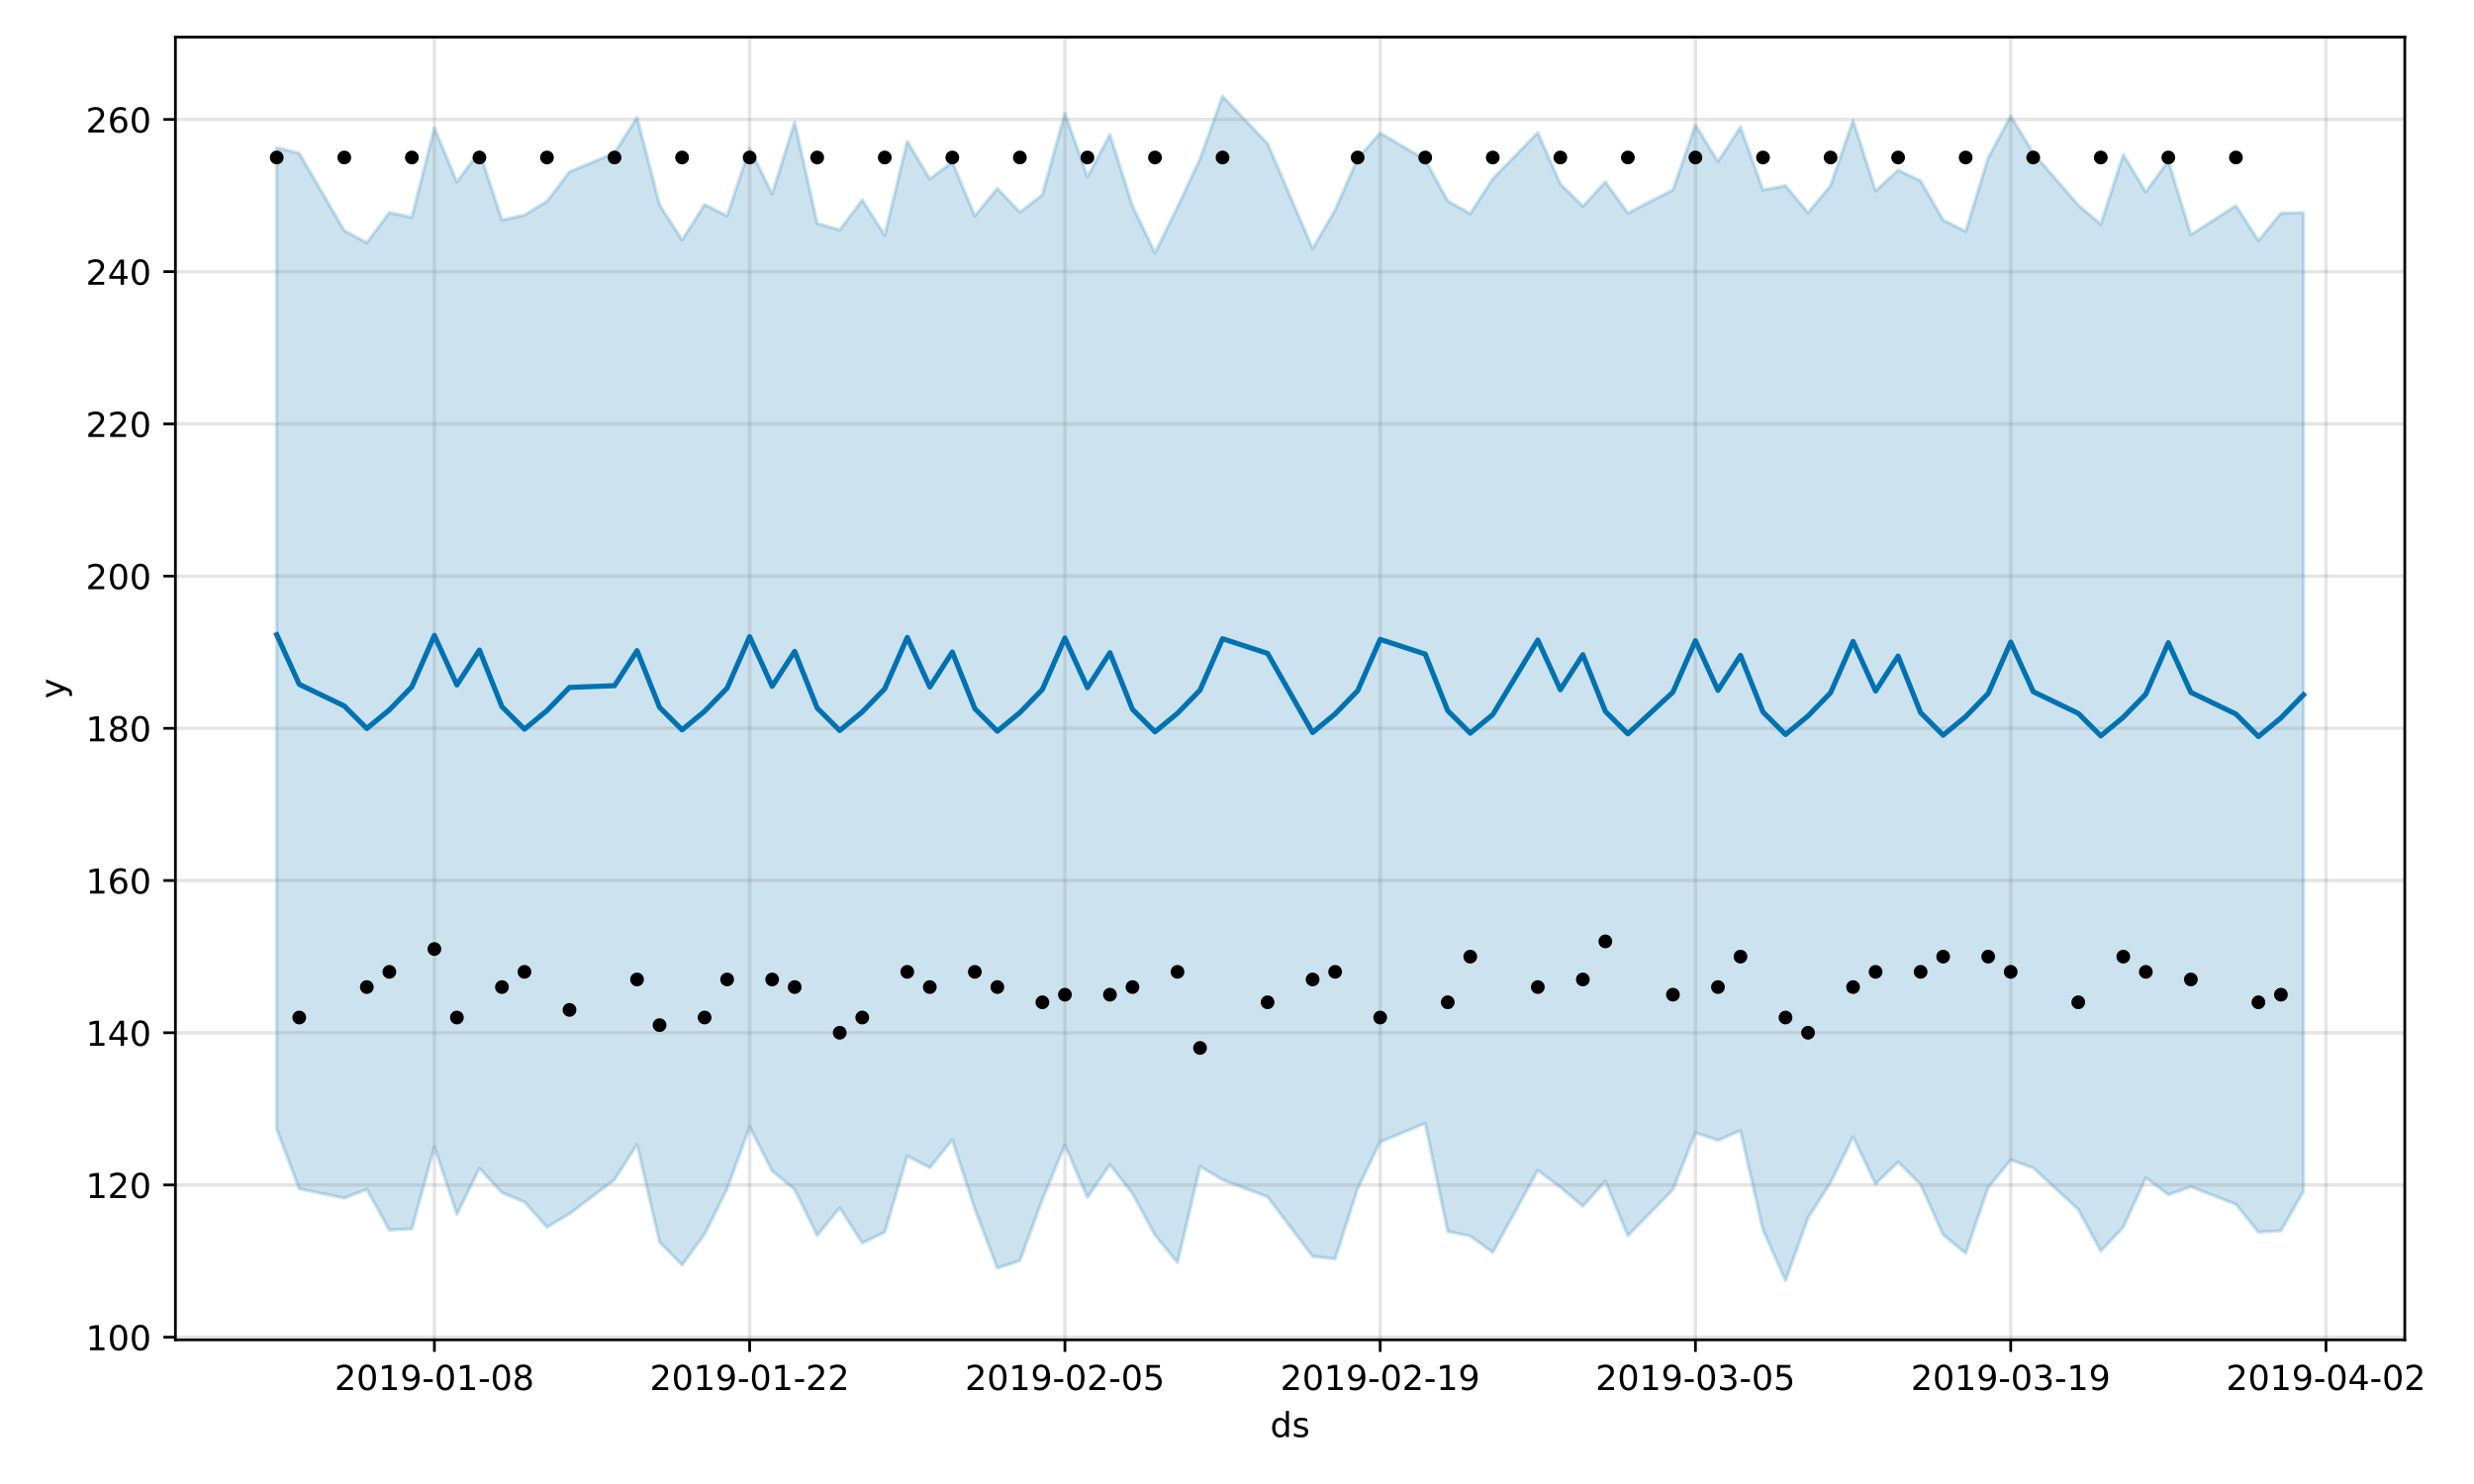 <?xml version="1.0" encoding="utf-8" standalone="no"?>
<!DOCTYPE svg PUBLIC "-//W3C//DTD SVG 1.1//EN"
  "http://www.w3.org/Graphics/SVG/1.1/DTD/svg11.dtd">
<!-- Created with matplotlib (https://matplotlib.org/) -->
<svg height="432pt" version="1.1" viewBox="0 0 720 432" width="720pt" xmlns="http://www.w3.org/2000/svg" xmlns:xlink="http://www.w3.org/1999/xlink">
 <defs>
  <style type="text/css">
*{stroke-linecap:butt;stroke-linejoin:round;}
  </style>
 </defs>
 <g id="figure_1">
  <g id="patch_1">
   <path d="M 0 432 
L 720 432 
L 720 0 
L 0 0 
z
" style="fill:#ffffff;"/>
  </g>
  <g id="axes_1">
   <g id="patch_2">
    <path d="M 51.05 390.04 
L 699.857 390.04 
L 699.857 10.8 
L 51.05 10.8 
z
" style="fill:#ffffff;"/>
   </g>
   <g id="PolyCollection_1">
    <defs>
     <path d="M 80.541 -388.994 
L 80.541 -103.281 
L 87.095 -85.928 
L 100.202 -83.221 
L 106.756 -85.772 
L 113.309 -73.925 
L 119.863 -74.249 
L 126.417 -98.16 
L 132.97 -78.513 
L 139.524 -91.913 
L 146.077 -84.806 
L 152.631 -82.091 
L 159.185 -74.772 
L 165.738 -78.662 
L 178.845 -88.587 
L 185.399 -98.839 
L 191.953 -70.43 
L 198.506 -63.755 
L 205.06 -72.739 
L 211.613 -85.911 
L 218.167 -103.951 
L 224.721 -91.138 
L 231.274 -85.72 
L 237.828 -72.353 
L 244.381 -80.386 
L 250.935 -70.172 
L 257.489 -73.276 
L 264.042 -95.465 
L 270.596 -92.078 
L 277.15 -100.161 
L 283.703 -80.074 
L 290.257 -62.861 
L 296.81 -65.014 
L 303.364 -82.849 
L 309.918 -98.714 
L 316.471 -83.45 
L 323.025 -92.968 
L 329.578 -84.536 
L 336.132 -72.488 
L 342.686 -64.434 
L 349.239 -92.428 
L 355.793 -88.568 
L 368.9 -83.583 
L 382.007 -66.279 
L 388.561 -65.538 
L 395.114 -85.983 
L 401.668 -99.588 
L 414.775 -104.971 
L 421.329 -73.525 
L 427.883 -72.182 
L 434.436 -67.42 
L 447.543 -91.335 
L 454.097 -86.378 
L 460.651 -80.893 
L 467.204 -88.119 
L 473.758 -72.292 
L 486.865 -85.691 
L 493.419 -102.255 
L 499.972 -100.025 
L 506.526 -102.902 
L 513.079 -73.973 
L 519.633 -59.198 
L 526.187 -77.47 
L 532.74 -87.751 
L 539.294 -101.078 
L 545.847 -87.321 
L 552.401 -93.758 
L 558.955 -87.158 
L 565.508 -72.548 
L 572.062 -67.156 
L 578.616 -86.324 
L 585.169 -94.311 
L 591.723 -92.016 
L 604.83 -79.911 
L 611.384 -67.809 
L 617.937 -74.766 
L 624.491 -89.115 
L 631.044 -84.225 
L 637.598 -86.506 
L 650.705 -81.435 
L 657.259 -73.294 
L 663.812 -73.718 
L 670.366 -85.166 
L 670.366 -370.084 
L 670.366 -370.084 
L 663.812 -369.916 
L 657.259 -361.944 
L 650.705 -372.13 
L 637.598 -363.671 
L 631.044 -385.195 
L 624.491 -376.088 
L 617.937 -386.983 
L 611.384 -366.708 
L 604.83 -372.292 
L 591.723 -387.427 
L 585.169 -398.24 
L 578.616 -386.05 
L 572.062 -364.611 
L 565.508 -367.959 
L 558.955 -379.332 
L 552.401 -382.464 
L 545.847 -376.416 
L 539.294 -396.962 
L 532.74 -377.948 
L 526.187 -370.047 
L 519.633 -377.917 
L 513.079 -376.704 
L 506.526 -394.999 
L 499.972 -384.956 
L 493.419 -395.63 
L 486.865 -376.724 
L 473.758 -369.976 
L 467.204 -379.023 
L 460.651 -371.938 
L 454.097 -378.453 
L 447.543 -393.381 
L 434.436 -379.944 
L 427.883 -369.798 
L 421.329 -373.49 
L 414.775 -385.51 
L 401.668 -393.282 
L 395.114 -385.841 
L 388.561 -370.865 
L 382.007 -359.653 
L 368.9 -390.193 
L 355.793 -403.962 
L 349.239 -385.734 
L 342.686 -371.753 
L 336.132 -358.351 
L 329.578 -372.027 
L 323.025 -392.811 
L 316.471 -380.537 
L 309.918 -399.032 
L 303.364 -375.302 
L 296.81 -370.195 
L 290.257 -377.155 
L 283.703 -369.137 
L 277.15 -384.798 
L 270.596 -379.888 
L 264.042 -390.825 
L 257.489 -363.491 
L 250.935 -373.79 
L 244.381 -365.061 
L 237.828 -366.971 
L 231.274 -396.395 
L 224.721 -375.534 
L 218.167 -388.872 
L 211.613 -369.154 
L 205.06 -372.435 
L 198.506 -362.127 
L 191.953 -372.37 
L 185.399 -397.825 
L 178.845 -387.468 
L 165.738 -381.988 
L 159.185 -373.398 
L 152.631 -369.389 
L 146.077 -367.946 
L 139.524 -387.905 
L 132.97 -379.047 
L 126.417 -394.719 
L 119.863 -368.739 
L 113.309 -370.113 
L 106.756 -361.332 
L 100.202 -364.848 
L 87.095 -387.371 
L 80.541 -388.994 
z
" id="m95dbb06cef" style="stroke:#0072b2;stroke-opacity:0.2;"/>
    </defs>
    <g clip-path="url(#p601f791475)">
     <use style="fill:#0072b2;fill-opacity:0.2;stroke:#0072b2;stroke-opacity:0.2;" x="0" xlink:href="#m95dbb06cef" y="432"/>
    </g>
   </g>
   <g id="matplotlib.axis_1">
    <g id="xtick_1">
     <g id="line2d_1">
      <path clip-path="url(#p601f791475)" d="M 126.417 390.04 
L 126.417 10.8 
" style="fill:none;stroke:#808080;stroke-linecap:square;stroke-opacity:0.2;"/>
     </g>
     <g id="line2d_2">
      <defs>
       <path d="M 0 0 
L 0 3.5 
" id="m591ce17dfa" style="stroke:#000000;stroke-width:0.8;"/>
      </defs>
      <g>
       <use style="stroke:#000000;stroke-width:0.8;" x="126.417" xlink:href="#m591ce17dfa" y="390.04"/>
      </g>
     </g>
     <g id="text_1">
      <!-- 2019-01-08 -->
      <defs>
       <path d="M 19.188 8.297 
L 53.609 8.297 
L 53.609 0 
L 7.328 0 
L 7.328 8.297 
Q 12.938 14.109 22.625 23.891 
Q 32.328 33.688 34.812 36.531 
Q 39.547 41.844 41.422 45.531 
Q 43.312 49.219 43.312 52.781 
Q 43.312 58.594 39.234 62.25 
Q 35.156 65.922 28.609 65.922 
Q 23.969 65.922 18.812 64.312 
Q 13.672 62.703 7.812 59.422 
L 7.812 69.391 
Q 13.766 71.781 18.938 73 
Q 24.125 74.219 28.422 74.219 
Q 39.75 74.219 46.484 68.547 
Q 53.219 62.891 53.219 53.422 
Q 53.219 48.922 51.531 44.891 
Q 49.859 40.875 45.406 35.406 
Q 44.188 33.984 37.641 27.219 
Q 31.109 20.453 19.188 8.297 
z
" id="DejaVuSans-50"/>
       <path d="M 31.781 66.406 
Q 24.172 66.406 20.328 58.906 
Q 16.5 51.422 16.5 36.375 
Q 16.5 21.391 20.328 13.891 
Q 24.172 6.391 31.781 6.391 
Q 39.453 6.391 43.281 13.891 
Q 47.125 21.391 47.125 36.375 
Q 47.125 51.422 43.281 58.906 
Q 39.453 66.406 31.781 66.406 
z
M 31.781 74.219 
Q 44.047 74.219 50.516 64.516 
Q 56.984 54.828 56.984 36.375 
Q 56.984 17.969 50.516 8.266 
Q 44.047 -1.422 31.781 -1.422 
Q 19.531 -1.422 13.062 8.266 
Q 6.594 17.969 6.594 36.375 
Q 6.594 54.828 13.062 64.516 
Q 19.531 74.219 31.781 74.219 
z
" id="DejaVuSans-48"/>
       <path d="M 12.406 8.297 
L 28.516 8.297 
L 28.516 63.922 
L 10.984 60.406 
L 10.984 69.391 
L 28.422 72.906 
L 38.281 72.906 
L 38.281 8.297 
L 54.391 8.297 
L 54.391 0 
L 12.406 0 
z
" id="DejaVuSans-49"/>
       <path d="M 10.984 1.516 
L 10.984 10.5 
Q 14.703 8.734 18.5 7.812 
Q 22.312 6.891 25.984 6.891 
Q 35.75 6.891 40.891 13.453 
Q 46.047 20.016 46.781 33.406 
Q 43.953 29.203 39.594 26.953 
Q 35.25 24.703 29.984 24.703 
Q 19.047 24.703 12.672 31.312 
Q 6.297 37.938 6.297 49.422 
Q 6.297 60.641 12.938 67.422 
Q 19.578 74.219 30.609 74.219 
Q 43.266 74.219 49.922 64.516 
Q 56.594 54.828 56.594 36.375 
Q 56.594 19.141 48.406 8.859 
Q 40.234 -1.422 26.422 -1.422 
Q 22.703 -1.422 18.891 -0.688 
Q 15.094 0.047 10.984 1.516 
z
M 30.609 32.422 
Q 37.25 32.422 41.125 36.953 
Q 45.016 41.5 45.016 49.422 
Q 45.016 57.281 41.125 61.844 
Q 37.25 66.406 30.609 66.406 
Q 23.969 66.406 20.094 61.844 
Q 16.219 57.281 16.219 49.422 
Q 16.219 41.5 20.094 36.953 
Q 23.969 32.422 30.609 32.422 
z
" id="DejaVuSans-57"/>
       <path d="M 4.891 31.391 
L 31.203 31.391 
L 31.203 23.391 
L 4.891 23.391 
z
" id="DejaVuSans-45"/>
       <path d="M 31.781 34.625 
Q 24.75 34.625 20.719 30.859 
Q 16.703 27.094 16.703 20.516 
Q 16.703 13.922 20.719 10.156 
Q 24.75 6.391 31.781 6.391 
Q 38.812 6.391 42.859 10.172 
Q 46.922 13.969 46.922 20.516 
Q 46.922 27.094 42.891 30.859 
Q 38.875 34.625 31.781 34.625 
z
M 21.922 38.812 
Q 15.578 40.375 12.031 44.719 
Q 8.5 49.078 8.5 55.328 
Q 8.5 64.062 14.719 69.141 
Q 20.953 74.219 31.781 74.219 
Q 42.672 74.219 48.875 69.141 
Q 55.078 64.062 55.078 55.328 
Q 55.078 49.078 51.531 44.719 
Q 48 40.375 41.703 38.812 
Q 48.828 37.156 52.797 32.312 
Q 56.781 27.484 56.781 20.516 
Q 56.781 9.906 50.312 4.234 
Q 43.844 -1.422 31.781 -1.422 
Q 19.734 -1.422 13.25 4.234 
Q 6.781 9.906 6.781 20.516 
Q 6.781 27.484 10.781 32.312 
Q 14.797 37.156 21.922 38.812 
z
M 18.312 54.391 
Q 18.312 48.734 21.844 45.562 
Q 25.391 42.391 31.781 42.391 
Q 38.141 42.391 41.719 45.562 
Q 45.312 48.734 45.312 54.391 
Q 45.312 60.062 41.719 63.234 
Q 38.141 66.406 31.781 66.406 
Q 25.391 66.406 21.844 63.234 
Q 18.312 60.062 18.312 54.391 
z
" id="DejaVuSans-56"/>
      </defs>
      <g transform="translate(97.359 404.638)scale(0.1 -0.1)">
       <use xlink:href="#DejaVuSans-50"/>
       <use x="63.623" xlink:href="#DejaVuSans-48"/>
       <use x="127.246" xlink:href="#DejaVuSans-49"/>
       <use x="190.869" xlink:href="#DejaVuSans-57"/>
       <use x="254.492" xlink:href="#DejaVuSans-45"/>
       <use x="290.576" xlink:href="#DejaVuSans-48"/>
       <use x="354.199" xlink:href="#DejaVuSans-49"/>
       <use x="417.822" xlink:href="#DejaVuSans-45"/>
       <use x="453.906" xlink:href="#DejaVuSans-48"/>
       <use x="517.529" xlink:href="#DejaVuSans-56"/>
      </g>
     </g>
    </g>
    <g id="xtick_2">
     <g id="line2d_3">
      <path clip-path="url(#p601f791475)" d="M 218.167 390.04 
L 218.167 10.8 
" style="fill:none;stroke:#808080;stroke-linecap:square;stroke-opacity:0.2;"/>
     </g>
     <g id="line2d_4">
      <g>
       <use style="stroke:#000000;stroke-width:0.8;" x="218.167" xlink:href="#m591ce17dfa" y="390.04"/>
      </g>
     </g>
     <g id="text_2">
      <!-- 2019-01-22 -->
      <g transform="translate(189.109 404.638)scale(0.1 -0.1)">
       <use xlink:href="#DejaVuSans-50"/>
       <use x="63.623" xlink:href="#DejaVuSans-48"/>
       <use x="127.246" xlink:href="#DejaVuSans-49"/>
       <use x="190.869" xlink:href="#DejaVuSans-57"/>
       <use x="254.492" xlink:href="#DejaVuSans-45"/>
       <use x="290.576" xlink:href="#DejaVuSans-48"/>
       <use x="354.199" xlink:href="#DejaVuSans-49"/>
       <use x="417.822" xlink:href="#DejaVuSans-45"/>
       <use x="453.906" xlink:href="#DejaVuSans-50"/>
       <use x="517.529" xlink:href="#DejaVuSans-50"/>
      </g>
     </g>
    </g>
    <g id="xtick_3">
     <g id="line2d_5">
      <path clip-path="url(#p601f791475)" d="M 309.918 390.04 
L 309.918 10.8 
" style="fill:none;stroke:#808080;stroke-linecap:square;stroke-opacity:0.2;"/>
     </g>
     <g id="line2d_6">
      <g>
       <use style="stroke:#000000;stroke-width:0.8;" x="309.918" xlink:href="#m591ce17dfa" y="390.04"/>
      </g>
     </g>
     <g id="text_3">
      <!-- 2019-02-05 -->
      <defs>
       <path d="M 10.797 72.906 
L 49.516 72.906 
L 49.516 64.594 
L 19.828 64.594 
L 19.828 46.734 
Q 21.969 47.469 24.109 47.828 
Q 26.266 48.188 28.422 48.188 
Q 40.625 48.188 47.75 41.5 
Q 54.891 34.812 54.891 23.391 
Q 54.891 11.625 47.562 5.094 
Q 40.234 -1.422 26.906 -1.422 
Q 22.312 -1.422 17.547 -0.641 
Q 12.797 0.141 7.719 1.703 
L 7.719 11.625 
Q 12.109 9.234 16.797 8.062 
Q 21.484 6.891 26.703 6.891 
Q 35.156 6.891 40.078 11.328 
Q 45.016 15.766 45.016 23.391 
Q 45.016 31 40.078 35.438 
Q 35.156 39.891 26.703 39.891 
Q 22.75 39.891 18.812 39.016 
Q 14.891 38.141 10.797 36.281 
z
" id="DejaVuSans-53"/>
      </defs>
      <g transform="translate(280.86 404.638)scale(0.1 -0.1)">
       <use xlink:href="#DejaVuSans-50"/>
       <use x="63.623" xlink:href="#DejaVuSans-48"/>
       <use x="127.246" xlink:href="#DejaVuSans-49"/>
       <use x="190.869" xlink:href="#DejaVuSans-57"/>
       <use x="254.492" xlink:href="#DejaVuSans-45"/>
       <use x="290.576" xlink:href="#DejaVuSans-48"/>
       <use x="354.199" xlink:href="#DejaVuSans-50"/>
       <use x="417.822" xlink:href="#DejaVuSans-45"/>
       <use x="453.906" xlink:href="#DejaVuSans-48"/>
       <use x="517.529" xlink:href="#DejaVuSans-53"/>
      </g>
     </g>
    </g>
    <g id="xtick_4">
     <g id="line2d_7">
      <path clip-path="url(#p601f791475)" d="M 401.668 390.04 
L 401.668 10.8 
" style="fill:none;stroke:#808080;stroke-linecap:square;stroke-opacity:0.2;"/>
     </g>
     <g id="line2d_8">
      <g>
       <use style="stroke:#000000;stroke-width:0.8;" x="401.668" xlink:href="#m591ce17dfa" y="390.04"/>
      </g>
     </g>
     <g id="text_4">
      <!-- 2019-02-19 -->
      <g transform="translate(372.61 404.638)scale(0.1 -0.1)">
       <use xlink:href="#DejaVuSans-50"/>
       <use x="63.623" xlink:href="#DejaVuSans-48"/>
       <use x="127.246" xlink:href="#DejaVuSans-49"/>
       <use x="190.869" xlink:href="#DejaVuSans-57"/>
       <use x="254.492" xlink:href="#DejaVuSans-45"/>
       <use x="290.576" xlink:href="#DejaVuSans-48"/>
       <use x="354.199" xlink:href="#DejaVuSans-50"/>
       <use x="417.822" xlink:href="#DejaVuSans-45"/>
       <use x="453.906" xlink:href="#DejaVuSans-49"/>
       <use x="517.529" xlink:href="#DejaVuSans-57"/>
      </g>
     </g>
    </g>
    <g id="xtick_5">
     <g id="line2d_9">
      <path clip-path="url(#p601f791475)" d="M 493.419 390.04 
L 493.419 10.8 
" style="fill:none;stroke:#808080;stroke-linecap:square;stroke-opacity:0.2;"/>
     </g>
     <g id="line2d_10">
      <g>
       <use style="stroke:#000000;stroke-width:0.8;" x="493.419" xlink:href="#m591ce17dfa" y="390.04"/>
      </g>
     </g>
     <g id="text_5">
      <!-- 2019-03-05 -->
      <defs>
       <path d="M 40.578 39.312 
Q 47.656 37.797 51.625 33 
Q 55.609 28.219 55.609 21.188 
Q 55.609 10.406 48.188 4.484 
Q 40.766 -1.422 27.094 -1.422 
Q 22.516 -1.422 17.656 -0.516 
Q 12.797 0.391 7.625 2.203 
L 7.625 11.719 
Q 11.719 9.328 16.594 8.109 
Q 21.484 6.891 26.812 6.891 
Q 36.078 6.891 40.938 10.547 
Q 45.797 14.203 45.797 21.188 
Q 45.797 27.641 41.281 31.266 
Q 36.766 34.906 28.719 34.906 
L 20.219 34.906 
L 20.219 43.016 
L 29.109 43.016 
Q 36.375 43.016 40.234 45.922 
Q 44.094 48.828 44.094 54.297 
Q 44.094 59.906 40.109 62.906 
Q 36.141 65.922 28.719 65.922 
Q 24.656 65.922 20.016 65.031 
Q 15.375 64.156 9.812 62.312 
L 9.812 71.094 
Q 15.438 72.656 20.344 73.438 
Q 25.25 74.219 29.594 74.219 
Q 40.828 74.219 47.359 69.109 
Q 53.906 64.016 53.906 55.328 
Q 53.906 49.266 50.438 45.094 
Q 46.969 40.922 40.578 39.312 
z
" id="DejaVuSans-51"/>
      </defs>
      <g transform="translate(464.361 404.638)scale(0.1 -0.1)">
       <use xlink:href="#DejaVuSans-50"/>
       <use x="63.623" xlink:href="#DejaVuSans-48"/>
       <use x="127.246" xlink:href="#DejaVuSans-49"/>
       <use x="190.869" xlink:href="#DejaVuSans-57"/>
       <use x="254.492" xlink:href="#DejaVuSans-45"/>
       <use x="290.576" xlink:href="#DejaVuSans-48"/>
       <use x="354.199" xlink:href="#DejaVuSans-51"/>
       <use x="417.822" xlink:href="#DejaVuSans-45"/>
       <use x="453.906" xlink:href="#DejaVuSans-48"/>
       <use x="517.529" xlink:href="#DejaVuSans-53"/>
      </g>
     </g>
    </g>
    <g id="xtick_6">
     <g id="line2d_11">
      <path clip-path="url(#p601f791475)" d="M 585.169 390.04 
L 585.169 10.8 
" style="fill:none;stroke:#808080;stroke-linecap:square;stroke-opacity:0.2;"/>
     </g>
     <g id="line2d_12">
      <g>
       <use style="stroke:#000000;stroke-width:0.8;" x="585.169" xlink:href="#m591ce17dfa" y="390.04"/>
      </g>
     </g>
     <g id="text_6">
      <!-- 2019-03-19 -->
      <g transform="translate(556.111 404.638)scale(0.1 -0.1)">
       <use xlink:href="#DejaVuSans-50"/>
       <use x="63.623" xlink:href="#DejaVuSans-48"/>
       <use x="127.246" xlink:href="#DejaVuSans-49"/>
       <use x="190.869" xlink:href="#DejaVuSans-57"/>
       <use x="254.492" xlink:href="#DejaVuSans-45"/>
       <use x="290.576" xlink:href="#DejaVuSans-48"/>
       <use x="354.199" xlink:href="#DejaVuSans-51"/>
       <use x="417.822" xlink:href="#DejaVuSans-45"/>
       <use x="453.906" xlink:href="#DejaVuSans-49"/>
       <use x="517.529" xlink:href="#DejaVuSans-57"/>
      </g>
     </g>
    </g>
    <g id="xtick_7">
     <g id="line2d_13">
      <path clip-path="url(#p601f791475)" d="M 676.92 390.04 
L 676.92 10.8 
" style="fill:none;stroke:#808080;stroke-linecap:square;stroke-opacity:0.2;"/>
     </g>
     <g id="line2d_14">
      <g>
       <use style="stroke:#000000;stroke-width:0.8;" x="676.92" xlink:href="#m591ce17dfa" y="390.04"/>
      </g>
     </g>
     <g id="text_7">
      <!-- 2019-04-02 -->
      <defs>
       <path d="M 37.797 64.312 
L 12.891 25.391 
L 37.797 25.391 
z
M 35.203 72.906 
L 47.609 72.906 
L 47.609 25.391 
L 58.016 25.391 
L 58.016 17.188 
L 47.609 17.188 
L 47.609 0 
L 37.797 0 
L 37.797 17.188 
L 4.891 17.188 
L 4.891 26.703 
z
" id="DejaVuSans-52"/>
      </defs>
      <g transform="translate(647.862 404.638)scale(0.1 -0.1)">
       <use xlink:href="#DejaVuSans-50"/>
       <use x="63.623" xlink:href="#DejaVuSans-48"/>
       <use x="127.246" xlink:href="#DejaVuSans-49"/>
       <use x="190.869" xlink:href="#DejaVuSans-57"/>
       <use x="254.492" xlink:href="#DejaVuSans-45"/>
       <use x="290.576" xlink:href="#DejaVuSans-48"/>
       <use x="354.199" xlink:href="#DejaVuSans-52"/>
       <use x="417.822" xlink:href="#DejaVuSans-45"/>
       <use x="453.906" xlink:href="#DejaVuSans-48"/>
       <use x="517.529" xlink:href="#DejaVuSans-50"/>
      </g>
     </g>
    </g>
    <g id="text_8">
     <!-- ds -->
     <defs>
      <path d="M 45.406 46.391 
L 45.406 75.984 
L 54.391 75.984 
L 54.391 0 
L 45.406 0 
L 45.406 8.203 
Q 42.578 3.328 38.25 0.953 
Q 33.938 -1.422 27.875 -1.422 
Q 17.969 -1.422 11.734 6.484 
Q 5.516 14.406 5.516 27.297 
Q 5.516 40.188 11.734 48.094 
Q 17.969 56 27.875 56 
Q 33.938 56 38.25 53.625 
Q 42.578 51.266 45.406 46.391 
z
M 14.797 27.297 
Q 14.797 17.391 18.875 11.75 
Q 22.953 6.109 30.078 6.109 
Q 37.203 6.109 41.297 11.75 
Q 45.406 17.391 45.406 27.297 
Q 45.406 37.203 41.297 42.844 
Q 37.203 48.484 30.078 48.484 
Q 22.953 48.484 18.875 42.844 
Q 14.797 37.203 14.797 27.297 
z
" id="DejaVuSans-100"/>
      <path d="M 44.281 53.078 
L 44.281 44.578 
Q 40.484 46.531 36.375 47.5 
Q 32.281 48.484 27.875 48.484 
Q 21.188 48.484 17.844 46.438 
Q 14.5 44.391 14.5 40.281 
Q 14.5 37.156 16.891 35.375 
Q 19.281 33.594 26.516 31.984 
L 29.594 31.297 
Q 39.156 29.25 43.188 25.516 
Q 47.219 21.781 47.219 15.094 
Q 47.219 7.469 41.188 3.016 
Q 35.156 -1.422 24.609 -1.422 
Q 20.219 -1.422 15.453 -0.562 
Q 10.688 0.297 5.422 2 
L 5.422 11.281 
Q 10.406 8.688 15.234 7.391 
Q 20.062 6.109 24.812 6.109 
Q 31.156 6.109 34.562 8.281 
Q 37.984 10.453 37.984 14.406 
Q 37.984 18.062 35.516 20.016 
Q 33.062 21.969 24.703 23.781 
L 21.578 24.516 
Q 13.234 26.266 9.516 29.906 
Q 5.812 33.547 5.812 39.891 
Q 5.812 47.609 11.281 51.797 
Q 16.75 56 26.812 56 
Q 31.781 56 36.172 55.266 
Q 40.578 54.547 44.281 53.078 
z
" id="DejaVuSans-115"/>
     </defs>
     <g transform="translate(369.675 418.317)scale(0.1 -0.1)">
      <use xlink:href="#DejaVuSans-100"/>
      <use x="63.477" xlink:href="#DejaVuSans-115"/>
     </g>
    </g>
   </g>
   <g id="matplotlib.axis_2">
    <g id="ytick_1">
     <g id="line2d_15">
      <path clip-path="url(#p601f791475)" d="M 51.05 389.256 
L 699.857 389.256 
" style="fill:none;stroke:#808080;stroke-linecap:square;stroke-opacity:0.2;"/>
     </g>
     <g id="line2d_16">
      <defs>
       <path d="M 0 0 
L -3.5 0 
" id="m2c0809660e" style="stroke:#000000;stroke-width:0.8;"/>
      </defs>
      <g>
       <use style="stroke:#000000;stroke-width:0.8;" x="51.05" xlink:href="#m2c0809660e" y="389.256"/>
      </g>
     </g>
     <g id="text_9">
      <!-- 100 -->
      <g transform="translate(24.962 393.055)scale(0.1 -0.1)">
       <use xlink:href="#DejaVuSans-49"/>
       <use x="63.623" xlink:href="#DejaVuSans-48"/>
       <use x="127.246" xlink:href="#DejaVuSans-48"/>
      </g>
     </g>
    </g>
    <g id="ytick_2">
     <g id="line2d_17">
      <path clip-path="url(#p601f791475)" d="M 51.05 344.946 
L 699.857 344.946 
" style="fill:none;stroke:#808080;stroke-linecap:square;stroke-opacity:0.2;"/>
     </g>
     <g id="line2d_18">
      <g>
       <use style="stroke:#000000;stroke-width:0.8;" x="51.05" xlink:href="#m2c0809660e" y="344.946"/>
      </g>
     </g>
     <g id="text_10">
      <!-- 120 -->
      <g transform="translate(24.962 348.745)scale(0.1 -0.1)">
       <use xlink:href="#DejaVuSans-49"/>
       <use x="63.623" xlink:href="#DejaVuSans-50"/>
       <use x="127.246" xlink:href="#DejaVuSans-48"/>
      </g>
     </g>
    </g>
    <g id="ytick_3">
     <g id="line2d_19">
      <path clip-path="url(#p601f791475)" d="M 51.05 300.635 
L 699.857 300.635 
" style="fill:none;stroke:#808080;stroke-linecap:square;stroke-opacity:0.2;"/>
     </g>
     <g id="line2d_20">
      <g>
       <use style="stroke:#000000;stroke-width:0.8;" x="51.05" xlink:href="#m2c0809660e" y="300.635"/>
      </g>
     </g>
     <g id="text_11">
      <!-- 140 -->
      <g transform="translate(24.962 304.435)scale(0.1 -0.1)">
       <use xlink:href="#DejaVuSans-49"/>
       <use x="63.623" xlink:href="#DejaVuSans-52"/>
       <use x="127.246" xlink:href="#DejaVuSans-48"/>
      </g>
     </g>
    </g>
    <g id="ytick_4">
     <g id="line2d_21">
      <path clip-path="url(#p601f791475)" d="M 51.05 256.325 
L 699.857 256.325 
" style="fill:none;stroke:#808080;stroke-linecap:square;stroke-opacity:0.2;"/>
     </g>
     <g id="line2d_22">
      <g>
       <use style="stroke:#000000;stroke-width:0.8;" x="51.05" xlink:href="#m2c0809660e" y="256.325"/>
      </g>
     </g>
     <g id="text_12">
      <!-- 160 -->
      <defs>
       <path d="M 33.016 40.375 
Q 26.375 40.375 22.484 35.828 
Q 18.609 31.297 18.609 23.391 
Q 18.609 15.531 22.484 10.953 
Q 26.375 6.391 33.016 6.391 
Q 39.656 6.391 43.531 10.953 
Q 47.406 15.531 47.406 23.391 
Q 47.406 31.297 43.531 35.828 
Q 39.656 40.375 33.016 40.375 
z
M 52.594 71.297 
L 52.594 62.312 
Q 48.875 64.062 45.094 64.984 
Q 41.312 65.922 37.594 65.922 
Q 27.828 65.922 22.672 59.328 
Q 17.531 52.734 16.797 39.406 
Q 19.672 43.656 24.016 45.922 
Q 28.375 48.188 33.594 48.188 
Q 44.578 48.188 50.953 41.516 
Q 57.328 34.859 57.328 23.391 
Q 57.328 12.156 50.688 5.359 
Q 44.047 -1.422 33.016 -1.422 
Q 20.359 -1.422 13.672 8.266 
Q 6.984 17.969 6.984 36.375 
Q 6.984 53.656 15.188 63.938 
Q 23.391 74.219 37.203 74.219 
Q 40.922 74.219 44.703 73.484 
Q 48.484 72.75 52.594 71.297 
z
" id="DejaVuSans-54"/>
      </defs>
      <g transform="translate(24.962 260.124)scale(0.1 -0.1)">
       <use xlink:href="#DejaVuSans-49"/>
       <use x="63.623" xlink:href="#DejaVuSans-54"/>
       <use x="127.246" xlink:href="#DejaVuSans-48"/>
      </g>
     </g>
    </g>
    <g id="ytick_5">
     <g id="line2d_23">
      <path clip-path="url(#p601f791475)" d="M 51.05 212.015 
L 699.857 212.015 
" style="fill:none;stroke:#808080;stroke-linecap:square;stroke-opacity:0.2;"/>
     </g>
     <g id="line2d_24">
      <g>
       <use style="stroke:#000000;stroke-width:0.8;" x="51.05" xlink:href="#m2c0809660e" y="212.015"/>
      </g>
     </g>
     <g id="text_13">
      <!-- 180 -->
      <g transform="translate(24.962 215.814)scale(0.1 -0.1)">
       <use xlink:href="#DejaVuSans-49"/>
       <use x="63.623" xlink:href="#DejaVuSans-56"/>
       <use x="127.246" xlink:href="#DejaVuSans-48"/>
      </g>
     </g>
    </g>
    <g id="ytick_6">
     <g id="line2d_25">
      <path clip-path="url(#p601f791475)" d="M 51.05 167.704 
L 699.857 167.704 
" style="fill:none;stroke:#808080;stroke-linecap:square;stroke-opacity:0.2;"/>
     </g>
     <g id="line2d_26">
      <g>
       <use style="stroke:#000000;stroke-width:0.8;" x="51.05" xlink:href="#m2c0809660e" y="167.704"/>
      </g>
     </g>
     <g id="text_14">
      <!-- 200 -->
      <g transform="translate(24.962 171.504)scale(0.1 -0.1)">
       <use xlink:href="#DejaVuSans-50"/>
       <use x="63.623" xlink:href="#DejaVuSans-48"/>
       <use x="127.246" xlink:href="#DejaVuSans-48"/>
      </g>
     </g>
    </g>
    <g id="ytick_7">
     <g id="line2d_27">
      <path clip-path="url(#p601f791475)" d="M 51.05 123.394 
L 699.857 123.394 
" style="fill:none;stroke:#808080;stroke-linecap:square;stroke-opacity:0.2;"/>
     </g>
     <g id="line2d_28">
      <g>
       <use style="stroke:#000000;stroke-width:0.8;" x="51.05" xlink:href="#m2c0809660e" y="123.394"/>
      </g>
     </g>
     <g id="text_15">
      <!-- 220 -->
      <g transform="translate(24.962 127.193)scale(0.1 -0.1)">
       <use xlink:href="#DejaVuSans-50"/>
       <use x="63.623" xlink:href="#DejaVuSans-50"/>
       <use x="127.246" xlink:href="#DejaVuSans-48"/>
      </g>
     </g>
    </g>
    <g id="ytick_8">
     <g id="line2d_29">
      <path clip-path="url(#p601f791475)" d="M 51.05 79.084 
L 699.857 79.084 
" style="fill:none;stroke:#808080;stroke-linecap:square;stroke-opacity:0.2;"/>
     </g>
     <g id="line2d_30">
      <g>
       <use style="stroke:#000000;stroke-width:0.8;" x="51.05" xlink:href="#m2c0809660e" y="79.084"/>
      </g>
     </g>
     <g id="text_16">
      <!-- 240 -->
      <g transform="translate(24.962 82.883)scale(0.1 -0.1)">
       <use xlink:href="#DejaVuSans-50"/>
       <use x="63.623" xlink:href="#DejaVuSans-52"/>
       <use x="127.246" xlink:href="#DejaVuSans-48"/>
      </g>
     </g>
    </g>
    <g id="ytick_9">
     <g id="line2d_31">
      <path clip-path="url(#p601f791475)" d="M 51.05 34.773 
L 699.857 34.773 
" style="fill:none;stroke:#808080;stroke-linecap:square;stroke-opacity:0.2;"/>
     </g>
     <g id="line2d_32">
      <g>
       <use style="stroke:#000000;stroke-width:0.8;" x="51.05" xlink:href="#m2c0809660e" y="34.773"/>
      </g>
     </g>
     <g id="text_17">
      <!-- 260 -->
      <g transform="translate(24.962 38.572)scale(0.1 -0.1)">
       <use xlink:href="#DejaVuSans-50"/>
       <use x="63.623" xlink:href="#DejaVuSans-54"/>
       <use x="127.246" xlink:href="#DejaVuSans-48"/>
      </g>
     </g>
    </g>
    <g id="text_18">
     <!-- y -->
     <defs>
      <path d="M 32.172 -5.078 
Q 28.375 -14.844 24.75 -17.812 
Q 21.141 -20.797 15.094 -20.797 
L 7.906 -20.797 
L 7.906 -13.281 
L 13.188 -13.281 
Q 16.891 -13.281 18.938 -11.516 
Q 21 -9.766 23.484 -3.219 
L 25.094 0.875 
L 2.984 54.688 
L 12.5 54.688 
L 29.594 11.922 
L 46.688 54.688 
L 56.203 54.688 
z
" id="DejaVuSans-121"/>
     </defs>
     <g transform="translate(18.883 203.379)rotate(-90)scale(0.1 -0.1)">
      <use xlink:href="#DejaVuSans-121"/>
     </g>
    </g>
   </g>
   <g id="line2d_33">
    <defs>
     <path d="M 0 1.5 
C 0.398 1.5 0.779 1.342 1.061 1.061 
C 1.342 0.779 1.5 0.398 1.5 0 
C 1.5 -0.398 1.342 -0.779 1.061 -1.061 
C 0.779 -1.342 0.398 -1.5 0 -1.5 
C -0.398 -1.5 -0.779 -1.342 -1.061 -1.061 
C -1.342 -0.779 -1.5 -0.398 -1.5 0 
C -1.5 0.398 -1.342 0.779 -1.061 1.061 
C -0.779 1.342 -0.398 1.5 0 1.5 
z
" id="mc56fc227b2" style="stroke:#000000;"/>
    </defs>
    <g clip-path="url(#p601f791475)">
     <use style="stroke:#000000;" x="80.541" xlink:href="#mc56fc227b2" y="45.851"/>
     <use style="stroke:#000000;" x="87.095" xlink:href="#mc56fc227b2" y="296.204"/>
     <use style="stroke:#000000;" x="100.202" xlink:href="#mc56fc227b2" y="45.851"/>
     <use style="stroke:#000000;" x="106.756" xlink:href="#mc56fc227b2" y="287.342"/>
     <use style="stroke:#000000;" x="113.309" xlink:href="#mc56fc227b2" y="282.911"/>
     <use style="stroke:#000000;" x="119.863" xlink:href="#mc56fc227b2" y="45.851"/>
     <use style="stroke:#000000;" x="126.417" xlink:href="#mc56fc227b2" y="276.265"/>
     <use style="stroke:#000000;" x="132.97" xlink:href="#mc56fc227b2" y="296.204"/>
     <use style="stroke:#000000;" x="139.524" xlink:href="#mc56fc227b2" y="45.851"/>
     <use style="stroke:#000000;" x="146.077" xlink:href="#mc56fc227b2" y="287.342"/>
     <use style="stroke:#000000;" x="152.631" xlink:href="#mc56fc227b2" y="282.911"/>
     <use style="stroke:#000000;" x="159.185" xlink:href="#mc56fc227b2" y="45.851"/>
     <use style="stroke:#000000;" x="165.738" xlink:href="#mc56fc227b2" y="293.989"/>
     <use style="stroke:#000000;" x="178.845" xlink:href="#mc56fc227b2" y="45.851"/>
     <use style="stroke:#000000;" x="185.399" xlink:href="#mc56fc227b2" y="285.127"/>
     <use style="stroke:#000000;" x="191.953" xlink:href="#mc56fc227b2" y="298.42"/>
     <use style="stroke:#000000;" x="198.506" xlink:href="#mc56fc227b2" y="45.851"/>
     <use style="stroke:#000000;" x="205.06" xlink:href="#mc56fc227b2" y="296.204"/>
     <use style="stroke:#000000;" x="211.613" xlink:href="#mc56fc227b2" y="285.127"/>
     <use style="stroke:#000000;" x="218.167" xlink:href="#mc56fc227b2" y="45.851"/>
     <use style="stroke:#000000;" x="224.721" xlink:href="#mc56fc227b2" y="285.127"/>
     <use style="stroke:#000000;" x="231.274" xlink:href="#mc56fc227b2" y="287.342"/>
     <use style="stroke:#000000;" x="237.828" xlink:href="#mc56fc227b2" y="45.851"/>
     <use style="stroke:#000000;" x="244.381" xlink:href="#mc56fc227b2" y="300.635"/>
     <use style="stroke:#000000;" x="250.935" xlink:href="#mc56fc227b2" y="296.204"/>
     <use style="stroke:#000000;" x="257.489" xlink:href="#mc56fc227b2" y="45.851"/>
     <use style="stroke:#000000;" x="264.042" xlink:href="#mc56fc227b2" y="282.911"/>
     <use style="stroke:#000000;" x="270.596" xlink:href="#mc56fc227b2" y="287.342"/>
     <use style="stroke:#000000;" x="277.15" xlink:href="#mc56fc227b2" y="45.851"/>
     <use style="stroke:#000000;" x="283.703" xlink:href="#mc56fc227b2" y="282.911"/>
     <use style="stroke:#000000;" x="290.257" xlink:href="#mc56fc227b2" y="287.342"/>
     <use style="stroke:#000000;" x="296.81" xlink:href="#mc56fc227b2" y="45.851"/>
     <use style="stroke:#000000;" x="303.364" xlink:href="#mc56fc227b2" y="291.773"/>
     <use style="stroke:#000000;" x="309.918" xlink:href="#mc56fc227b2" y="289.558"/>
     <use style="stroke:#000000;" x="316.471" xlink:href="#mc56fc227b2" y="45.851"/>
     <use style="stroke:#000000;" x="323.025" xlink:href="#mc56fc227b2" y="289.558"/>
     <use style="stroke:#000000;" x="329.578" xlink:href="#mc56fc227b2" y="287.342"/>
     <use style="stroke:#000000;" x="336.132" xlink:href="#mc56fc227b2" y="45.851"/>
     <use style="stroke:#000000;" x="342.686" xlink:href="#mc56fc227b2" y="282.911"/>
     <use style="stroke:#000000;" x="349.239" xlink:href="#mc56fc227b2" y="305.066"/>
     <use style="stroke:#000000;" x="355.793" xlink:href="#mc56fc227b2" y="45.851"/>
     <use style="stroke:#000000;" x="368.9" xlink:href="#mc56fc227b2" y="291.773"/>
     <use style="stroke:#000000;" x="382.007" xlink:href="#mc56fc227b2" y="285.127"/>
     <use style="stroke:#000000;" x="388.561" xlink:href="#mc56fc227b2" y="282.911"/>
     <use style="stroke:#000000;" x="395.114" xlink:href="#mc56fc227b2" y="45.851"/>
     <use style="stroke:#000000;" x="401.668" xlink:href="#mc56fc227b2" y="296.204"/>
     <use style="stroke:#000000;" x="414.775" xlink:href="#mc56fc227b2" y="45.851"/>
     <use style="stroke:#000000;" x="421.329" xlink:href="#mc56fc227b2" y="291.773"/>
     <use style="stroke:#000000;" x="427.883" xlink:href="#mc56fc227b2" y="278.48"/>
     <use style="stroke:#000000;" x="434.436" xlink:href="#mc56fc227b2" y="45.851"/>
     <use style="stroke:#000000;" x="447.543" xlink:href="#mc56fc227b2" y="287.342"/>
     <use style="stroke:#000000;" x="454.097" xlink:href="#mc56fc227b2" y="45.851"/>
     <use style="stroke:#000000;" x="460.651" xlink:href="#mc56fc227b2" y="285.127"/>
     <use style="stroke:#000000;" x="467.204" xlink:href="#mc56fc227b2" y="274.049"/>
     <use style="stroke:#000000;" x="473.758" xlink:href="#mc56fc227b2" y="45.851"/>
     <use style="stroke:#000000;" x="486.865" xlink:href="#mc56fc227b2" y="289.558"/>
     <use style="stroke:#000000;" x="493.419" xlink:href="#mc56fc227b2" y="45.851"/>
     <use style="stroke:#000000;" x="499.972" xlink:href="#mc56fc227b2" y="287.342"/>
     <use style="stroke:#000000;" x="506.526" xlink:href="#mc56fc227b2" y="278.48"/>
     <use style="stroke:#000000;" x="513.079" xlink:href="#mc56fc227b2" y="45.851"/>
     <use style="stroke:#000000;" x="519.633" xlink:href="#mc56fc227b2" y="296.204"/>
     <use style="stroke:#000000;" x="526.187" xlink:href="#mc56fc227b2" y="300.635"/>
     <use style="stroke:#000000;" x="532.74" xlink:href="#mc56fc227b2" y="45.851"/>
     <use style="stroke:#000000;" x="539.294" xlink:href="#mc56fc227b2" y="287.342"/>
     <use style="stroke:#000000;" x="545.847" xlink:href="#mc56fc227b2" y="282.911"/>
     <use style="stroke:#000000;" x="552.401" xlink:href="#mc56fc227b2" y="45.851"/>
     <use style="stroke:#000000;" x="558.955" xlink:href="#mc56fc227b2" y="282.911"/>
     <use style="stroke:#000000;" x="565.508" xlink:href="#mc56fc227b2" y="278.48"/>
     <use style="stroke:#000000;" x="572.062" xlink:href="#mc56fc227b2" y="45.851"/>
     <use style="stroke:#000000;" x="578.616" xlink:href="#mc56fc227b2" y="278.48"/>
     <use style="stroke:#000000;" x="585.169" xlink:href="#mc56fc227b2" y="282.911"/>
     <use style="stroke:#000000;" x="591.723" xlink:href="#mc56fc227b2" y="45.851"/>
     <use style="stroke:#000000;" x="604.83" xlink:href="#mc56fc227b2" y="291.773"/>
     <use style="stroke:#000000;" x="611.384" xlink:href="#mc56fc227b2" y="45.851"/>
     <use style="stroke:#000000;" x="617.937" xlink:href="#mc56fc227b2" y="278.48"/>
     <use style="stroke:#000000;" x="624.491" xlink:href="#mc56fc227b2" y="282.911"/>
     <use style="stroke:#000000;" x="631.044" xlink:href="#mc56fc227b2" y="45.851"/>
     <use style="stroke:#000000;" x="637.598" xlink:href="#mc56fc227b2" y="285.127"/>
     <use style="stroke:#000000;" x="650.705" xlink:href="#mc56fc227b2" y="45.851"/>
     <use style="stroke:#000000;" x="657.259" xlink:href="#mc56fc227b2" y="291.773"/>
     <use style="stroke:#000000;" x="663.812" xlink:href="#mc56fc227b2" y="289.558"/>
    </g>
   </g>
   <g id="line2d_34">
    <path clip-path="url(#p601f791475)" d="M 80.541 184.768 
L 87.095 199.213 
L 100.202 205.521 
L 106.756 212.07 
L 113.309 206.661 
L 119.863 199.921 
L 126.417 184.963 
L 132.97 199.407 
L 139.524 189.233 
L 146.077 205.716 
L 152.631 212.264 
L 159.185 206.855 
L 165.738 200.116 
L 178.845 199.602 
L 185.399 189.428 
L 191.953 205.91 
L 198.506 212.459 
L 205.06 207.05 
L 211.613 200.311 
L 218.167 185.352 
L 224.721 199.796 
L 231.274 189.622 
L 237.828 206.105 
L 244.381 212.653 
L 250.935 207.244 
L 257.489 200.505 
L 264.042 185.547 
L 270.596 199.991 
L 277.15 189.817 
L 283.703 206.299 
L 290.257 212.848 
L 296.81 207.439 
L 303.364 200.7 
L 309.918 185.741 
L 316.471 200.185 
L 323.025 190.011 
L 329.578 206.494 
L 336.132 213.042 
L 342.686 207.633 
L 349.239 200.894 
L 355.793 185.936 
L 368.9 190.206 
L 382.007 213.237 
L 388.561 207.828 
L 395.114 201.089 
L 401.668 186.13 
L 414.775 190.4 
L 421.329 206.883 
L 427.883 213.431 
L 434.436 208.023 
L 447.543 186.325 
L 454.097 200.769 
L 460.651 190.595 
L 467.204 207.078 
L 473.758 213.626 
L 486.865 201.478 
L 493.419 186.519 
L 499.972 200.963 
L 506.526 190.789 
L 513.079 207.272 
L 519.633 213.821 
L 526.187 208.412 
L 532.74 201.672 
L 539.294 186.714 
L 545.847 201.158 
L 552.401 190.984 
L 558.955 207.467 
L 565.508 214.015 
L 572.062 208.606 
L 578.616 201.867 
L 585.169 186.908 
L 591.723 201.352 
L 604.83 207.661 
L 611.384 214.21 
L 617.937 208.801 
L 624.491 202.061 
L 631.044 187.103 
L 637.598 201.547 
L 650.705 207.856 
L 657.259 214.404 
L 663.812 208.995 
L 670.366 202.256 
" style="fill:none;stroke:#0072b2;stroke-linecap:square;stroke-width:1.5;"/>
   </g>
   <g id="patch_3">
    <path d="M 51.05 390.04 
L 51.05 10.8 
" style="fill:none;stroke:#000000;stroke-linecap:square;stroke-linejoin:miter;stroke-width:0.8;"/>
   </g>
   <g id="patch_4">
    <path d="M 699.857 390.04 
L 699.857 10.8 
" style="fill:none;stroke:#000000;stroke-linecap:square;stroke-linejoin:miter;stroke-width:0.8;"/>
   </g>
   <g id="patch_5">
    <path d="M 51.05 390.04 
L 699.857 390.04 
" style="fill:none;stroke:#000000;stroke-linecap:square;stroke-linejoin:miter;stroke-width:0.8;"/>
   </g>
   <g id="patch_6">
    <path d="M 51.05 10.8 
L 699.857 10.8 
" style="fill:none;stroke:#000000;stroke-linecap:square;stroke-linejoin:miter;stroke-width:0.8;"/>
   </g>
  </g>
 </g>
 <defs>
  <clipPath id="p601f791475">
   <rect height="379.24" width="648.807" x="51.05" y="10.8"/>
  </clipPath>
 </defs>
</svg>

